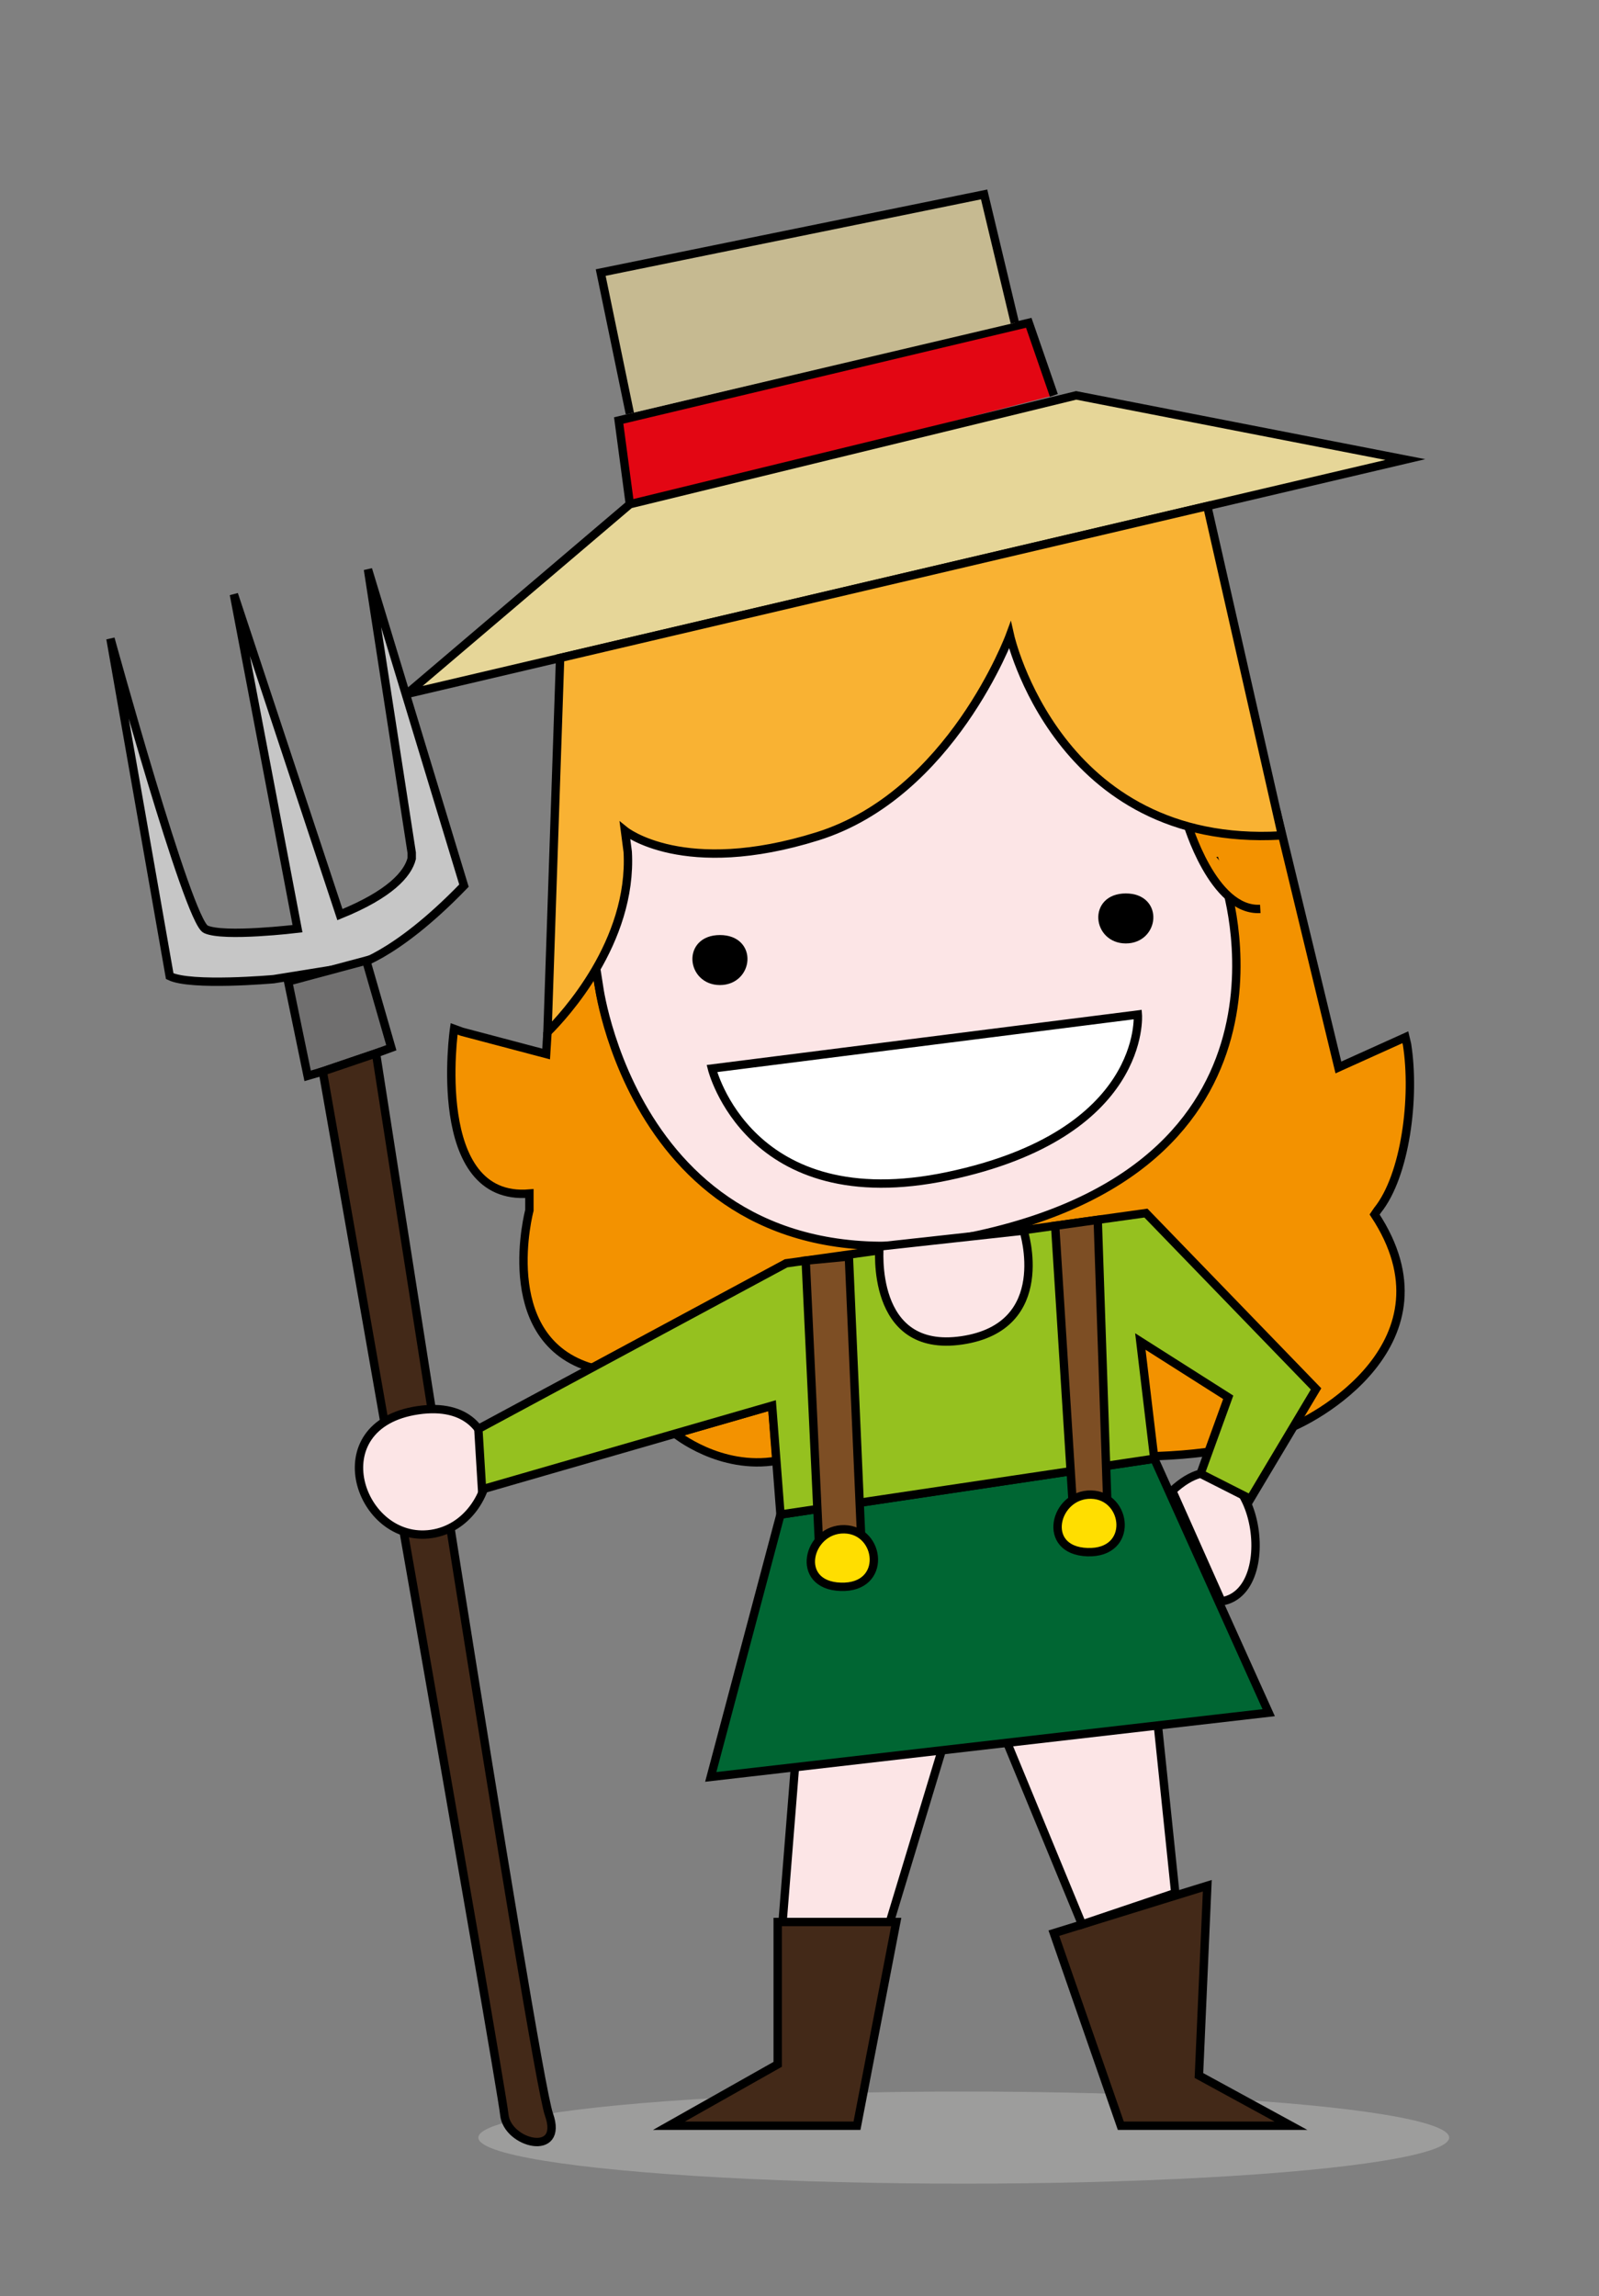 <?xml version="1.0" encoding="utf-8"?>
<!-- Generator: Adobe Illustrator 15.1.0, SVG Export Plug-In . SVG Version: 6.00 Build 0)  -->
<!DOCTYPE svg PUBLIC "-//W3C//DTD SVG 1.1//EN" "http://www.w3.org/Graphics/SVG/1.1/DTD/svg11.dtd">
<svg version="1.1" id="Calque_1" xmlns="http://www.w3.org/2000/svg" xmlns:xlink="http://www.w3.org/1999/xlink" x="0px" y="0px"
	 width="191.07px" height="274.223px" viewBox="191.07 293.445 191.07 274.223"
	 enable-background="new 191.07 293.445 191.07 274.223" xml:space="preserve">
<rect x="191.07" y="293.445" width="191.07" height="274.223" fill="#808080" stroke="none"/>
<g id="Calque_2">
	<ellipse fill="#9D9D9C" cx="306.232" cy="548.75" rx="58.002" ry="5.5"/>
	<path fill="#F39200" stroke="#000000" stroke-miterlimit="10" d="M256.825,406.816l86.844-16.188L351,420.939l8-3.609l0.199,0.84
		c1,6.33-0.181,15.681-3.529,19.83l-0.341,0.5c10.005,15.173-7.133,24.653-11.069,25.858c-19.507,9.976-82.93-7.688-82.93-7.688
		c-11-3.671-7-18.671-7-18.671v-2c-12,1-9-19.67-9-19.67l0.93,0.34l10.07,2.66l0.16-2.6"/>
	<path fill="#FCE5E6" stroke="#000000" stroke-miterlimit="10" d="M263.73,415.785c0,0-12.752-38.102,27.582-47.102
		s46.722,34.795,46.722,34.795l0.354,2.263"/>
	<polyline fill="#E30613" stroke="#000000" stroke-miterlimit="10" points="266.333,353.667 265,343.667 314,332 317,340.667 	"/>
	<polygon fill="#E6D698" stroke="#000000" stroke-miterlimit="10" points="239.667,376.333 359,348.333 319.666,340.667 
		266.333,353.667 	"/>
	<polyline fill="#C6BA91" stroke="#000000" stroke-miterlimit="10" points="266.333,342.833 262.849,326 308.666,316.667 
		312.334,332 	"/>
	<path fill="#F9B233" stroke="#000000" stroke-miterlimit="10" d="M288.75,393.33"/>
	<line fill="none" stroke="#000000" stroke-miterlimit="10" x1="283.33" y1="461.33" x2="283.86" y2="467.64"/>
	<path fill="#FCE5E6" stroke="#000000" stroke-miterlimit="10" d="M337.031,484.709c7.789-1.223,3.609-22.056-5.884-13.212
		L337.031,484.709z"/>
	<polygon fill="#432918" stroke="#000000" stroke-miterlimit="10" points="284,523 284,540 271,547.334 293.475,547.334 
		298.166,523 	"/>
	<polygon fill="#432918" stroke="#000000" stroke-miterlimit="10" points="317,524.334 325,547.334 345.334,547.334 
		334.334,541.334 335.334,518.668 	"/>
	<path fill="#FFFFFF" stroke="#000000" stroke-miterlimit="10" d="M312.334,440.885"/>
	<path fill="#FFFFFF" stroke="#000000" stroke-miterlimit="10" d="M296.167,443.516"/>
	<polyline fill="#FCE5E6" stroke="#000000" stroke-miterlimit="10" points="303.591,502.551 297.4,523 284.583,523 286.059,504.51 	
		"/>
	<polyline fill="#FCE5E6" stroke="#000000" stroke-miterlimit="10" points="311.418,501.594 320.37,523.293 331.507,519.541 
		329.429,499.522 	"/>
	<path fill="#C6C6C6" stroke="#000000" stroke-miterlimit="10" d="M204.269,369.722l7.08,40.31c2.53,1.25,12.43,0.36,12.43,0.36
		l9.33-1.5c0,0,4.98-0.95,13.4-9.67l-11.47-37.771l5.229,33.851v0.68c-0.47,1.859-2.59,4.27-8.58,6.7l-12.67-38.25l7.601,39.93
		c0,0-8.841,1.068-10.966,0.068S204.269,369.722,204.269,369.722z"/>
	<polygon fill="#706F6F" stroke="#000000" stroke-miterlimit="10" points="237.83,418.58 236,419.25 229.64,421.41 227.83,421.94 
		225.5,410.67 234.83,408.17 	"/>
	<path fill="#432918" stroke="#000000" stroke-miterlimit="10" d="M251.33,546c-0.33-3.5-21.69-124.59-21.69-124.59l6.36-2.16
		c0,0,18.83,121.58,20.67,126.75C258.5,551.171,251.67,549.5,251.33,546z"/>
	<path fill="#FCE5E6" stroke="#000000" stroke-miterlimit="10" d="M242.608,476.655c-8.586,1.248-13.429-13.027-1.597-14.775
		C252.842,460.133,251.194,475.407,242.608,476.655z"/>
	<ellipse fill="#F39200" cx="335.975" cy="393.055" rx="2.568" ry="2.797"/>
	<path fill="#F39200" stroke="#000000" stroke-miterlimit="10" d="M283.881,467.907c-6.78,1.166-12.132-3.23-12.132-3.23
		l11.584-3.343L283.881,467.907z"/>
	<path fill="#FCE5E6" stroke="#000000" stroke-miterlimit="10" d="M337.391,398.703c0,0,11.164,33.184-29.17,42.184
		s-45.554-29.48-45.554-29.48l-0.354-2.263"/>
	<path fill="#FFFFFF" stroke="#000000" stroke-miterlimit="10" d="M276.14,421.066c0,0,4.379,17.868,28.201,12.852
		c23.821-5.016,22.692-19.298,22.692-19.298L276.14,421.066z"/>
	<path stroke="#000000" stroke-miterlimit="10" d="M277.098,410.596c-3.451,0-3.98-4.973,0-4.973
		C281.079,405.624,280.548,410.596,277.098,410.596z"/>
	<path stroke="#000000" stroke-miterlimit="10" d="M325.598,405.625c-3.451,0-3.98-4.972,0-4.972
		C329.577,400.653,329.049,405.625,325.598,405.625z"/>
	<path fill="none" stroke="#000000" stroke-miterlimit="10" d="M256.468,417.355"/>
	<path fill="none" stroke="#000000" stroke-miterlimit="10" d="M256.49,416.73"/>
	<path fill="#F39200" stroke="#000000" stroke-miterlimit="10" d="M332.906,391.672c0,0,3.095,10.661,8.761,10.328"/>
	<path fill="#F9B233" stroke="#000000" stroke-miterlimit="10" d="M344.26,393.23h-0.17c-26.66,1.5-32.34-23.9-32.34-23.9
		s-7,19-23,24s-23-0.66-23-0.66l0.33,2.521c0.59,10.76-7.641,19.609-9.591,21.54l1.511-44.7l77.329-18.14L344.26,393.23z"/>
</g>
<g id="Calque_3">
	<polygon fill="#006633" stroke="#000000" stroke-miterlimit="10" points="284.333,474.334 329,467.668 342.67,498 276,505.671 	"/>
	<polygon fill="#95C11F" stroke="#000000" stroke-miterlimit="10" points="285,444.33 248.23,464.11 248.67,471.33 283.33,461.33 
		284.333,474.334 329,467.668 327.334,453.668 337.834,460.334 334.526,469.456 340.476,472.47 348.329,459.33 328,438.33 	"/>
	<path fill="#FCE5E6" stroke="#000000" stroke-miterlimit="10" d="M313.382,440.427c0,0,3.685,11.464-7.369,13.102
		s-9.846-11.211-9.846-11.211L313.382,440.427z"/>
	<polygon fill="#7D4E24" stroke="#000000" stroke-miterlimit="10" points="292.503,443.516 293.977,477.093 288.901,477.084 
		287.346,444.008 	"/>
	<polygon fill="#7D4E24" stroke="#000000" stroke-miterlimit="10" points="319.216,472.427 317.153,439.848 322.242,439.138 
		323.37,472.427 	"/>
	<path fill="#FFDE00" stroke="#000000" stroke-miterlimit="10" d="M291.523,482.967c-5.613-0.19-3.928-6.963,0.446-6.873
		C296.344,476.184,297.137,483.157,291.523,482.967z"/>
	<path fill="#FFDE00" stroke="#000000" stroke-miterlimit="10" d="M321.006,478.827c-5.614-0.189-3.929-6.963,0.445-6.873
		C325.825,472.046,326.618,479.019,321.006,478.827z"/>
</g>
</svg>
